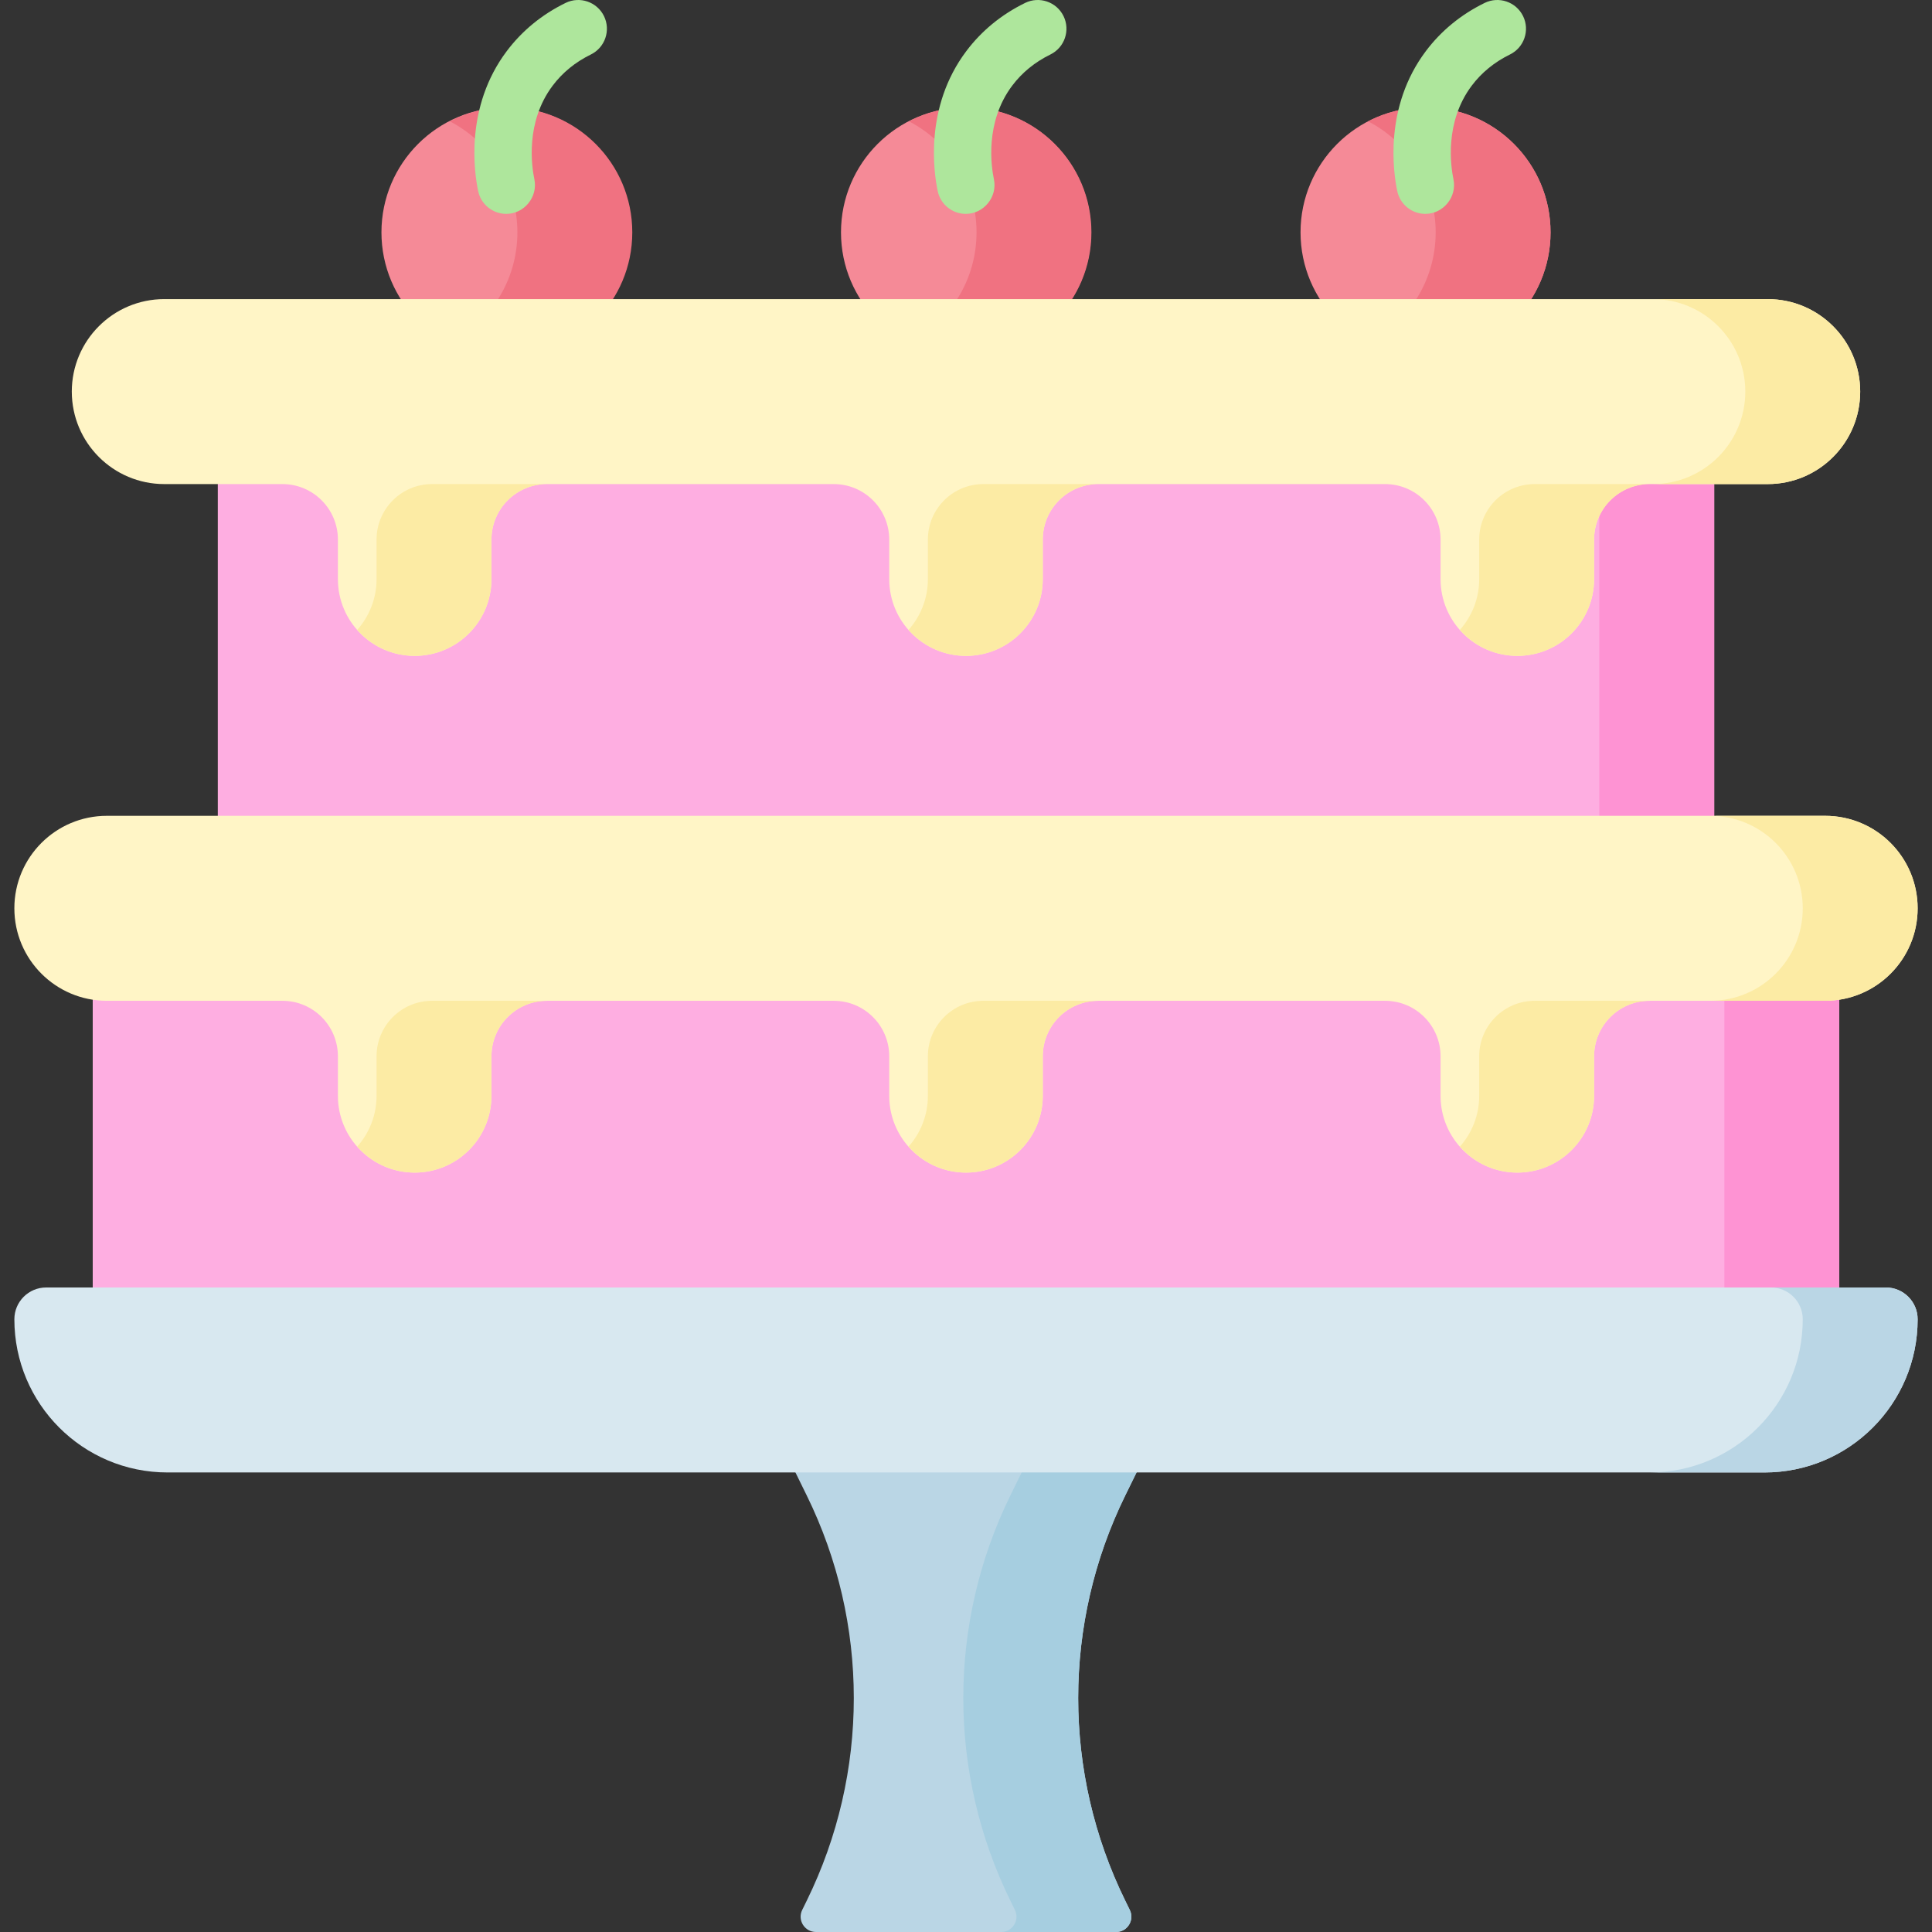 <svg id="Capa_1" enable-background="new 0 0 512 512" height="512" viewBox="0 0 512 512" width="512" xmlns="http://www.w3.org/2000/svg"><rect x="0" y="0" width="512" height="512" fill="#333333" stroke="none"/><g><g><circle cx="256" cy="61.572" fill="#f58a97" r="33.128"/><path d="m256.109 28.444c-5.49 0-10.664 1.344-15.223 3.708 10.634 5.514 17.905 16.615 17.905 29.421s-7.271 23.907-17.905 29.421c4.559 2.364 9.733 3.707 15.223 3.707 18.296 0 33.128-14.832 33.128-33.128 0-18.297-14.832-33.129-33.128-33.129z" fill="#f07281"/><g><path d="m255.94 56.681c-3.524 0-6.687-2.461-7.441-6.048-1.041-4.952-3.57-22.264 7.582-37.087 4.06-5.396 9.302-9.693 15.578-12.769 3.775-1.848 8.334-.289 10.185 3.485 1.85 3.775.289 8.334-3.485 10.185-4.105 2.011-7.507 4.788-10.113 8.252-7.298 9.699-5.556 21.437-4.849 24.803.98 4.661-2.666 9.179-7.457 9.179z" fill="#aee69c"/></g></g><g><circle cx="377.784" cy="61.572" fill="#f58a97" r="33.128"/><path d="m377.784 28.444c-5.49 0-10.664 1.344-15.223 3.708 10.634 5.514 17.905 16.615 17.905 29.421s-7.271 23.907-17.905 29.421c4.559 2.364 9.733 3.707 15.223 3.707 18.296 0 33.128-14.832 33.128-33.128 0-18.297-14.832-33.129-33.128-33.129z" fill="#f07281"/><g><path d="m377.724 56.681c-3.524 0-6.687-2.461-7.441-6.048-1.041-4.952-3.57-22.264 7.582-37.087 4.06-5.396 9.302-9.693 15.578-12.769 3.776-1.848 8.334-.289 10.185 3.485 1.85 3.775.289 8.334-3.485 10.185-4.105 2.011-7.507 4.788-10.113 8.252-7.298 9.699-5.556 21.437-4.849 24.803.979 4.661-2.666 9.179-7.457 9.179z" fill="#aee69c"/></g></g><g><circle cx="134.216" cy="61.572" fill="#f58a97" r="33.128"/><path d="m134.434 28.444c-5.49 0-10.664 1.344-15.223 3.708 10.634 5.514 17.905 16.615 17.905 29.421s-7.271 23.907-17.905 29.421c4.559 2.364 9.733 3.707 15.223 3.707 18.296 0 33.128-14.832 33.128-33.128 0-18.297-14.832-33.129-33.128-33.129z" fill="#f07281"/><g><path d="m134.156 56.681c-3.524 0-6.687-2.461-7.441-6.048-1.041-4.952-3.57-22.264 7.582-37.087 4.06-5.396 9.302-9.693 15.578-12.769 3.776-1.848 8.334-.289 10.185 3.485 1.85 3.775.289 8.334-3.485 10.185-4.105 2.011-7.507 4.788-10.113 8.252-7.298 9.699-5.556 21.437-4.849 24.803.98 4.661-2.665 9.179-7.457 9.179z" fill="#aee69c"/></g></g><path d="m57.721 111.317h396.559v141.893h-396.559z" fill="#feaee1"/><path d="m423.833 111.316h30.446v141.893h-30.446z" fill="#fe93d3"/><path d="m295.763 512h-79.526c-3.005 0-4.968-3.152-3.644-5.849l1.2-2.444c16.633-33.867 16.633-73.53 0-107.397l-4.073-8.293h92.559l-4.073 8.293c-16.633 33.867-16.633 73.53 0 107.397l1.2 2.444c1.326 2.697-.638 5.849-3.643 5.849z" fill="#bad6e5"/><path d="m298.206 503.707c-16.633-33.867-16.633-73.53 0-107.397l4.073-8.293h-30.446l-4.073 8.293c-16.633 33.867-16.633 73.53 0 107.397l1.2 2.444c1.325 2.697-.639 5.849-3.644 5.849h30.446c3.005 0 4.968-3.152 3.644-5.849z" fill="#a6cee0"/><path d="m24.574 217.877h462.851v141.893h-462.851z" fill="#feaee1"/><path d="m456.98 217.877h30.446v141.893h-30.446z" fill="#fe93d3"/><path d="m44.401 390.216h423.198c22.42 0 40.595-18.175 40.595-40.595 0-4.653-3.772-8.426-8.426-8.426h-487.536c-4.653 0-8.426 3.772-8.426 8.426 0 22.421 18.175 40.595 40.595 40.595z" fill="#d8e8f0"/><path d="m499.768 341.196h-30.446c4.653 0 8.426 3.772 8.426 8.426 0 22.42-18.175 40.595-40.595 40.595h30.446c22.42 0 40.595-18.175 40.595-40.595 0-4.654-3.773-8.426-8.426-8.426z" fill="#bad6e5"/><path d="m3.806 240.712c0 13.537 10.974 24.51 24.51 24.51h46.524c8.124 0 14.709 6.586 14.709 14.709v10.475c0 11.235 9.108 20.344 20.344 20.344 11.235 0 20.344-9.108 20.344-20.344v-10.475c0-8.124 6.586-14.709 14.709-14.709h76.001c8.124 0 14.709 6.586 14.709 14.709v10.475c0 11.235 9.108 20.344 20.344 20.344 11.235 0 20.344-9.108 20.344-20.344v-10.475c0-8.124 6.586-14.709 14.709-14.709h76.001c8.124 0 14.709 6.586 14.709 14.709v10.475c0 11.235 9.108 20.344 20.344 20.344 11.235 0 20.344-9.108 20.344-20.344v-10.475c0-8.124 6.586-14.709 14.709-14.709h46.523c13.537 0 24.51-10.974 24.51-24.51 0-13.537-10.974-24.51-24.51-24.51h-455.367c-13.536-.001-24.51 10.973-24.51 24.51z" fill="#fff5c6"/><g fill="#fceba4"><path d="m99.791 279.931v10.475c0 5.17-1.944 9.874-5.121 13.463 3.727 4.211 9.157 6.88 15.223 6.88 11.235 0 20.344-9.108 20.344-20.344v-10.475c0-8.124 6.586-14.709 14.709-14.709h-30.446c-8.124.001-14.709 6.586-14.709 14.71z"/><path d="m245.898 279.931v10.475c0 5.17-1.944 9.874-5.121 13.463 3.727 4.211 9.157 6.88 15.223 6.88 11.235 0 20.344-9.108 20.344-20.344v-10.475c0-8.124 6.586-14.709 14.709-14.709h-30.446c-8.124.001-14.709 6.586-14.709 14.71z"/><path d="m483.684 216.201h-30.446c13.536 0 24.51 10.974 24.51 24.51 0 13.537-10.974 24.51-24.51 24.51h30.446c13.536 0 24.51-10.974 24.51-24.51 0-13.536-10.974-24.51-24.51-24.51z"/><path d="m392.005 279.931v10.475c0 5.17-1.944 9.874-5.121 13.463 3.727 4.211 9.157 6.88 15.223 6.88 11.235 0 20.344-9.108 20.344-20.344v-10.475c0-8.124 6.586-14.709 14.709-14.709h-30.446c-8.124.001-14.709 6.586-14.709 14.71z"/></g><path d="m19.029 103.775c0 13.537 10.974 24.51 24.51 24.51h31.301c8.124 0 14.709 6.586 14.709 14.709v10.475c0 11.235 9.108 20.344 20.344 20.344 11.235 0 20.344-9.108 20.344-20.344v-10.475c0-8.124 6.586-14.709 14.709-14.709h76.001c8.124 0 14.709 6.586 14.709 14.709v10.475c0 11.235 9.108 20.344 20.344 20.344 11.235 0 20.344-9.108 20.344-20.344v-10.475c0-8.124 6.586-14.709 14.709-14.709h76.001c8.124 0 14.709 6.586 14.709 14.709v10.475c0 11.235 9.108 20.344 20.344 20.344 11.235 0 20.344-9.108 20.344-20.344v-10.475c0-8.124 6.586-14.709 14.709-14.709h31.301c13.537 0 24.51-10.974 24.51-24.51 0-13.537-10.974-24.51-24.51-24.51h-424.922c-13.536 0-24.51 10.974-24.51 24.51z" fill="#fff5c6"/><g fill="#fceba4"><path d="m99.791 142.995v10.475c0 5.17-1.944 9.874-5.121 13.463 3.727 4.211 9.157 6.88 15.223 6.88 11.235 0 20.344-9.108 20.344-20.344v-10.475c0-8.124 6.586-14.709 14.709-14.709h-30.446c-8.124.001-14.709 6.586-14.709 14.71z"/><path d="m245.898 142.995v10.475c0 5.17-1.944 9.874-5.121 13.463 3.727 4.211 9.157 6.88 15.223 6.88 11.235 0 20.344-9.108 20.344-20.344v-10.475c0-8.124 6.586-14.709 14.709-14.709h-30.446c-8.124.001-14.709 6.586-14.709 14.71z"/><path d="m468.461 79.265h-30.446c13.536 0 24.51 10.974 24.51 24.51 0 13.537-10.974 24.51-24.51 24.51h30.446c13.536 0 24.51-10.974 24.51-24.51 0-13.536-10.974-24.51-24.51-24.51z"/><path d="m392.005 142.995v10.475c0 5.17-1.944 9.874-5.121 13.463 3.727 4.211 9.157 6.88 15.223 6.88 11.235 0 20.344-9.108 20.344-20.344v-10.475c0-8.124 6.586-14.709 14.709-14.709h-30.446c-8.124.001-14.709 6.586-14.709 14.71z"/></g></g></svg>